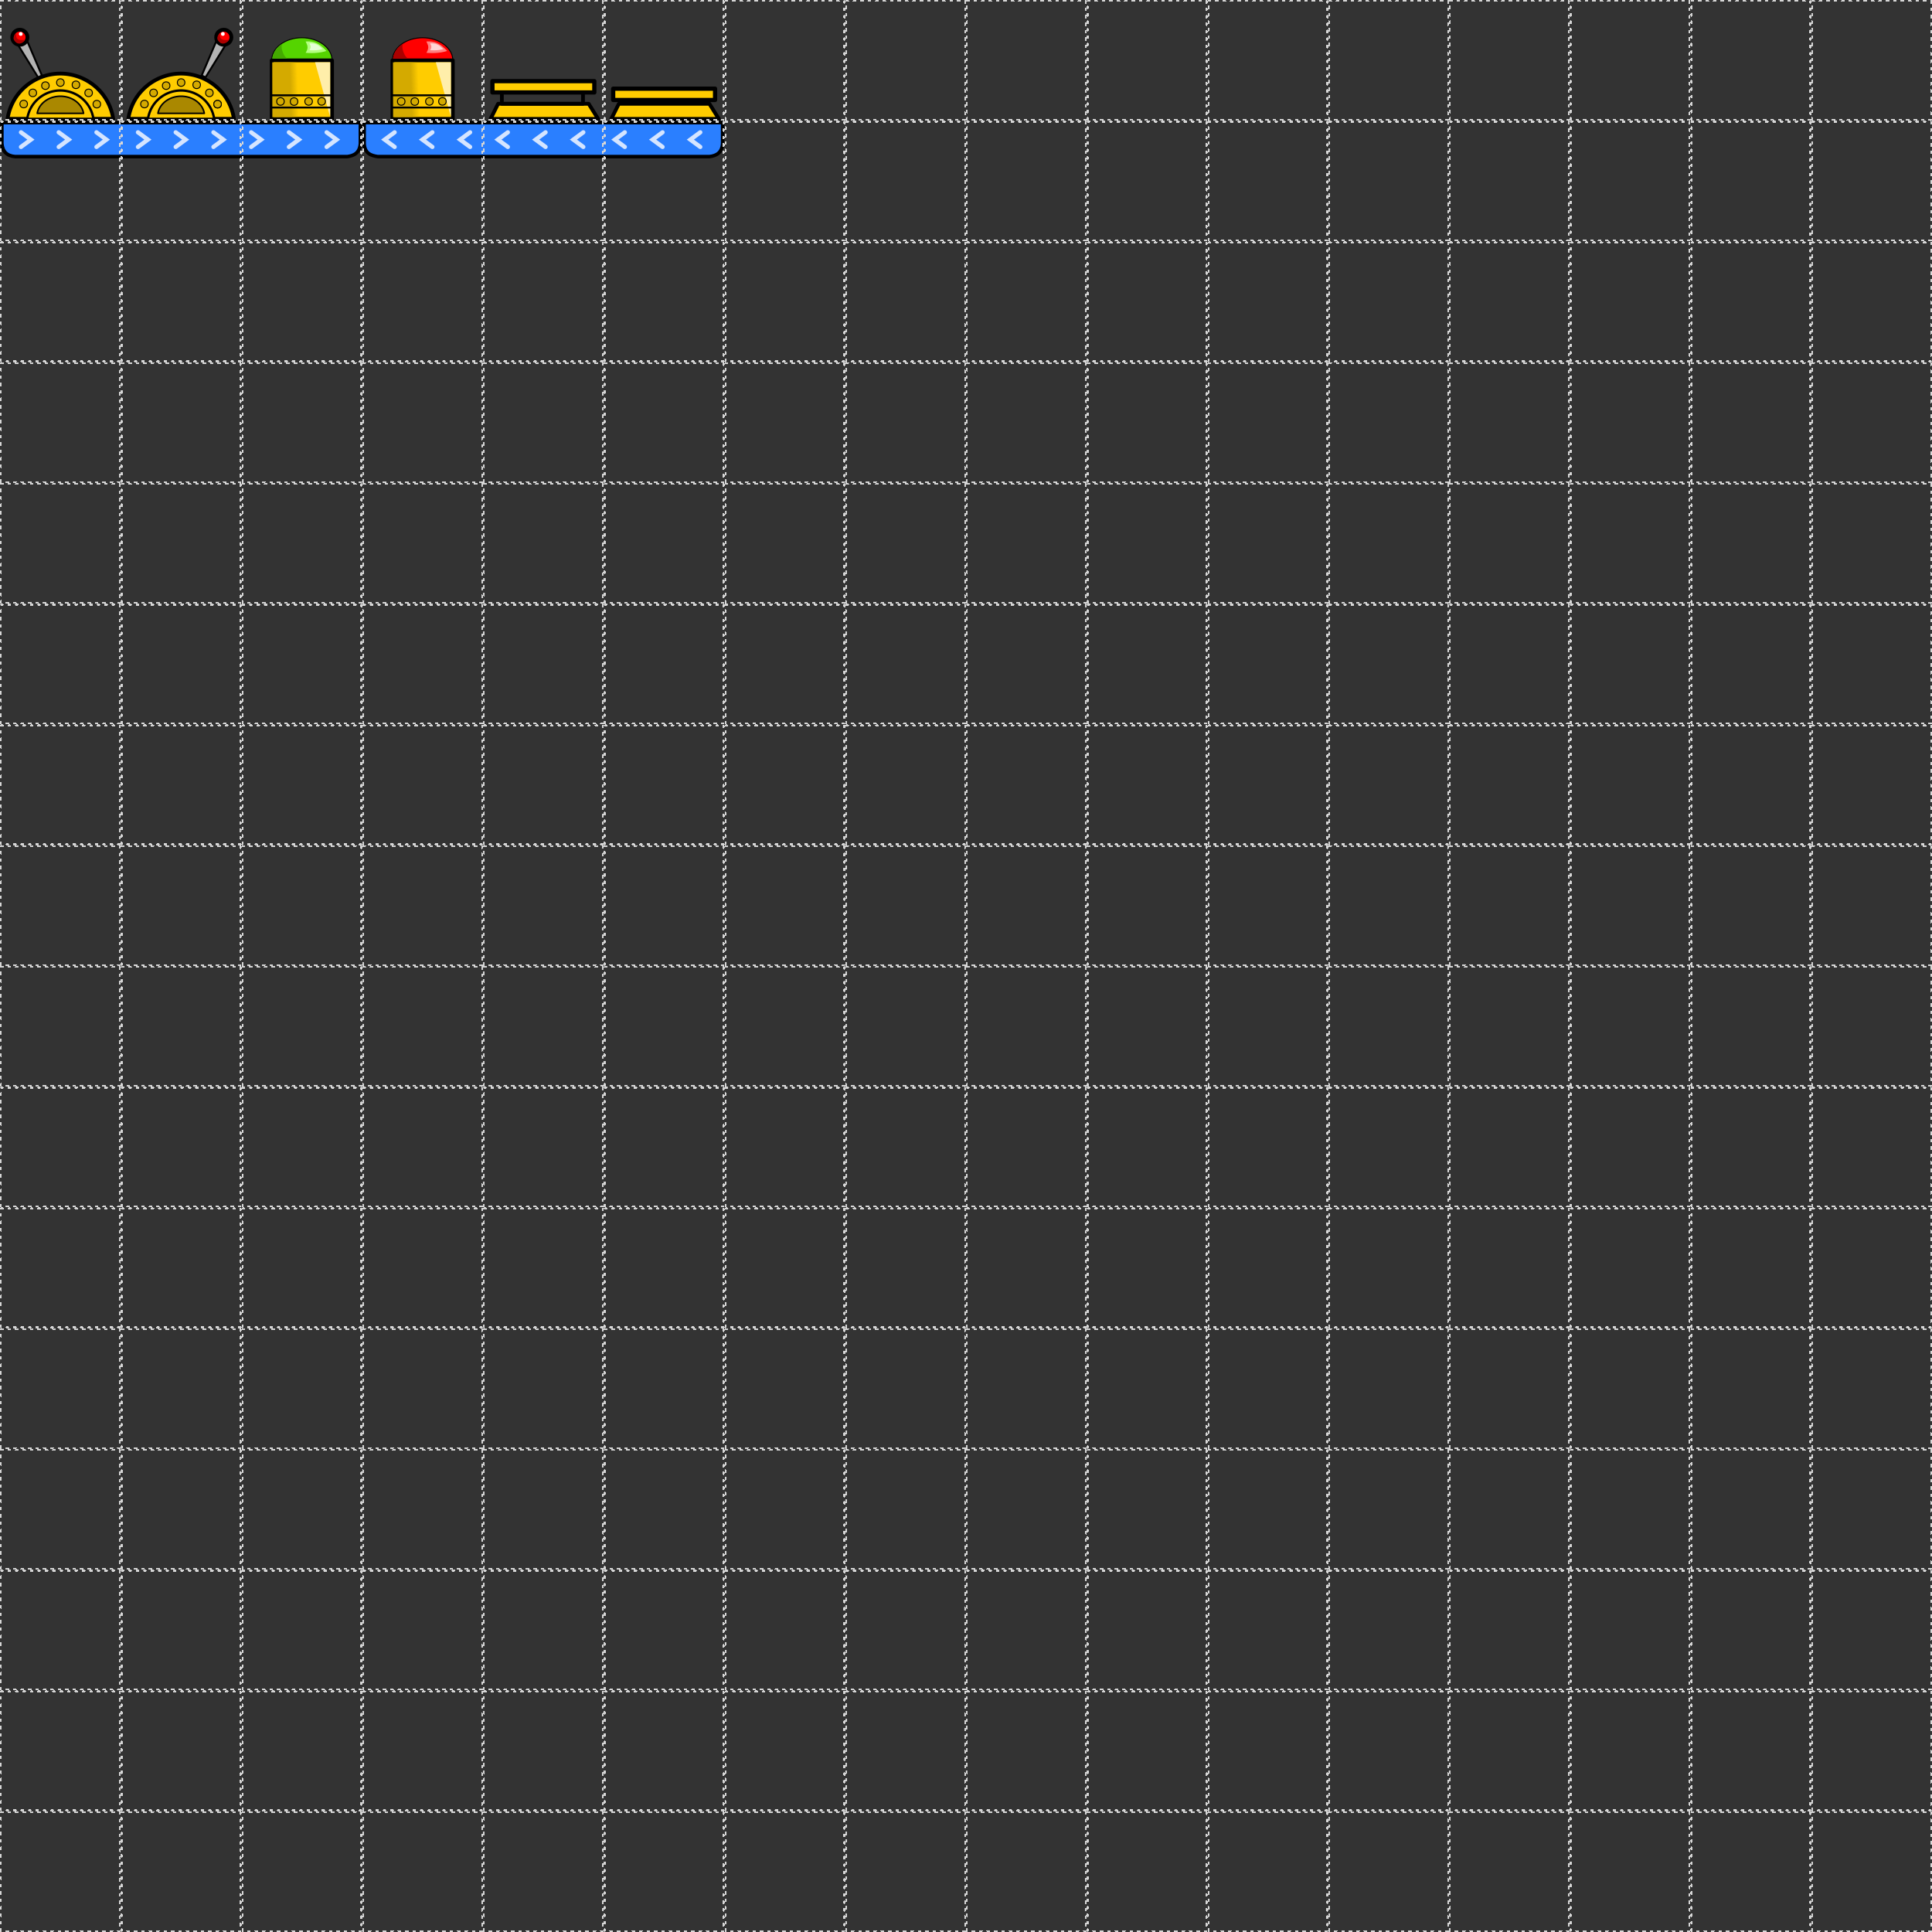 <?xml version="1.0" encoding="UTF-8" standalone="no"?>
<!-- Created with Inkscape (http://www.inkscape.org/) -->

<svg
   xmlns:dc="http://purl.org/dc/elements/1.1/"
   xmlns:cc="http://creativecommons.org/ns#"
   xmlns:rdf="http://www.w3.org/1999/02/22-rdf-syntax-ns#"
   xmlns:svg="http://www.w3.org/2000/svg"
   xmlns="http://www.w3.org/2000/svg"
   xmlns:xlink="http://www.w3.org/1999/xlink"
   xmlns:sodipodi="http://sodipodi.sourceforge.net/DTD/sodipodi-0.dtd"
   xmlns:inkscape="http://www.inkscape.org/namespaces/inkscape"
   width="1024"
   height="1024"
   viewBox="0 0 1024 1024"
   id="svg4478"
   version="1.1"
   inkscape:version="0.92.4 (5da689c313, 2019-01-14)"
   sodipodi:docname="Components.svg">
  <rect x="0" y="0" width="1024" height="1024" fill="#333333" stroke="none"/>
  <defs
     id="defs4480">
    <linearGradient
       inkscape:collect="always"
       id="linearGradient6588">
      <stop
         style="stop-color:#d4aa00;stop-opacity:1;"
         offset="0"
         id="stop6584" />
      <stop
         style="stop-color:#d4aa00;stop-opacity:0;"
         offset="1"
         id="stop6586" />
    </linearGradient>
    <linearGradient
       inkscape:collect="always"
       xlink:href="#linearGradient6588"
       id="linearGradient6590"
       x1="153.936"
       y1="35.589"
       x2="157.955"
       y2="35.463"
       gradientUnits="userSpaceOnUse"
       gradientTransform="translate(0,12)" />
    <linearGradient
       inkscape:collect="always"
       xlink:href="#linearGradient6588"
       id="linearGradient6659"
       gradientUnits="userSpaceOnUse"
       gradientTransform="translate(64,12)"
       x1="153.936"
       y1="35.589"
       x2="157.955"
       y2="35.463" />
  </defs>
  <sodipodi:namedview
     id="base"
     pagecolor="#ffffff"
     bordercolor="#666666"
     borderopacity="1.0"
     inkscape:pageopacity="0.0"
     inkscape:pageshadow="2"
     inkscape:zoom="2.8090922"
     inkscape:cx="210.0803"
     inkscape:cy="955.56852"
     inkscape:document-units="px"
     inkscape:current-layer="layer1"
     showgrid="true"
     units="px"
     objecttolerance="2"
     guidetolerance="2"
     inkscape:window-width="2736"
     inkscape:window-height="1744"
     inkscape:window-x="-11"
     inkscape:window-y="-11"
     inkscape:window-maximized="1">
    <inkscape:grid
       type="xygrid"
       id="grid4486"
       empspacing="8" />
  </sodipodi:namedview>
  <g
     inkscape:label="Layer 1"
     inkscape:groupmode="layer"
     id="layer1"
     transform="translate(0,-28.362)">
    <path
       style="opacity:1;fill:#ffcc00;fill-opacity:1;stroke:#000000;stroke-width:2.011;stroke-linecap:square;stroke-linejoin:round;stroke-miterlimit:4;stroke-dasharray:none;stroke-dashoffset:0;stroke-opacity:1;paint-order:normal"
       d="M 31.997,39 A 28.317,27.994 0 0 0 4.006,62.994 H 59.994 A 28.317,27.994 0 0 0 31.997,39 Z"
       id="path6485"
       inkscape:connector-curvature="0"
       transform="translate(0,28.362)" />
    <path
       style="fill:#b3b3b3;fill-rule:evenodd;stroke:#000000;stroke-width:1.006px;stroke-linecap:butt;stroke-linejoin:miter;stroke-opacity:1"
       d="M 20.183,40.999 9.059,23.004 14.115,21.004 22.206,40 Z"
       id="path6493"
       inkscape:connector-curvature="0"
       transform="translate(0,28.362)" />
    <ellipse
       style="opacity:1;fill:#ff0000;fill-opacity:1;stroke:#000000;stroke-width:2.011;stroke-linecap:square;stroke-linejoin:round;stroke-miterlimit:4;stroke-dasharray:none;stroke-dashoffset:0;stroke-opacity:1;paint-order:normal"
       id="path6497"
       cx="10.509"
       cy="19.752"
       rx="4.045"
       ry="3.999"
       transform="translate(0,28.362)" />
    <path
       inkscape:connector-curvature="0"
       id="path6499"
       d="M 31.975,47.965 A 17.738,17.535 0 0 0 14.441,62.994 H 49.512 A 17.738,17.535 0 0 0 31.975,47.965 Z"
       style="opacity:1;fill:#ffcc00;fill-opacity:1;stroke:#000000;stroke-width:1.26;stroke-linecap:square;stroke-linejoin:round;stroke-miterlimit:4;stroke-dasharray:none;stroke-dashoffset:0;stroke-opacity:1;paint-order:normal"
       transform="translate(0,28.362)" />
    <path
       style="opacity:1;fill:#aa8800;fill-opacity:1;stroke:#000000;stroke-width:0.819;stroke-linecap:square;stroke-linejoin:round;stroke-miterlimit:4;stroke-dasharray:none;stroke-dashoffset:0;stroke-opacity:1;paint-order:normal"
       d="M 32,51 A 12.421,10.591 0 0 0 19.722,60.078 H 44.281 A 12.421,10.591 0 0 0 32,51 Z"
       id="path6501"
       inkscape:connector-curvature="0"
       transform="translate(0,28.362)" />
    <circle
       style="opacity:1;fill:#d4aa00;fill-opacity:1;stroke:#000000;stroke-width:0.5;stroke-linecap:square;stroke-linejoin:round;stroke-miterlimit:4;stroke-dasharray:none;stroke-dashoffset:0;stroke-opacity:1;paint-order:normal"
       id="path6503"
       cx="32"
       cy="43.755"
       r="2"
       transform="translate(0,28.362)" />
    <use
       style=""
       x="0"
       y="0"
       xlink:href="#path6503"
       id="use6505"
       transform="translate(8.244,1.196)"
       width="100%"
       height="100%" />
    <use
       style=""
       x="0"
       y="0"
       xlink:href="#use6505"
       id="use6507"
       transform="translate(6.734,4.279)"
       width="100%"
       height="100%" />
    <use
       style=""
       x="0"
       y="0"
       xlink:href="#use6507"
       id="use6509"
       transform="translate(4.342,5.978)"
       width="100%"
       height="100%" />
    <use
       style=""
       x="0"
       y="0"
       xlink:href="#path6503"
       id="use6511"
       transform="translate(-7.929,1.636)"
       width="100%"
       height="100%" />
    <use
       style=""
       x="0"
       y="0"
       xlink:href="#path6503"
       id="use6513"
       transform="translate(-14.6,5.475)"
       width="100%"
       height="100%" />
    <use
       style=""
       x="0"
       y="0"
       xlink:href="#path6503"
       id="use6515"
       transform="translate(-19.445,11.39)"
       width="100%"
       height="100%" />
    <path
       style="fill:#aa0000;fill-rule:evenodd;stroke:none;stroke-width:1px;stroke-linecap:butt;stroke-linejoin:miter;stroke-opacity:1"
       d="M 8.512,17.423 C 8.379,20.599 9.12,21.584 13.311,21.132 11.558,23.697 9.242,23.534 8,22 6.265,20.271 7.643,18.558 8.512,17.423 Z"
       id="path6517"
       inkscape:connector-curvature="0"
       sodipodi:nodetypes="cccc"
       transform="translate(0,28.362)" />
    <circle
       style="opacity:1;fill:#ffffff;fill-opacity:1;stroke:none;stroke-width:0.5;stroke-linecap:square;stroke-linejoin:round;stroke-miterlimit:4;stroke-dasharray:none;stroke-dashoffset:0;stroke-opacity:1;paint-order:normal"
       id="path6519"
       cx="11"
       cy="18"
       r="1"
       transform="translate(0,28.362)" />
    <path
       inkscape:connector-curvature="0"
       id="path6521"
       d="M 95.997,39 A 28.317,27.994 0 0 0 68.006,62.994 H 123.994 A 28.317,27.994 0 0 0 95.997,39 Z"
       style="opacity:1;fill:#ffcc00;fill-opacity:1;stroke:#000000;stroke-width:2.011;stroke-linecap:square;stroke-linejoin:round;stroke-miterlimit:4;stroke-dasharray:none;stroke-dashoffset:0;stroke-opacity:1;paint-order:normal"
       transform="translate(0,28.362)" />
    <path
       style="opacity:1;fill:#ffcc00;fill-opacity:1;stroke:#000000;stroke-width:1.26;stroke-linecap:square;stroke-linejoin:round;stroke-miterlimit:4;stroke-dasharray:none;stroke-dashoffset:0;stroke-opacity:1;paint-order:normal"
       d="M 95.975,47.965 A 17.738,17.535 0 0 0 78.441,62.994 H 113.512 A 17.738,17.535 0 0 0 95.975,47.965 Z"
       id="path6527"
       inkscape:connector-curvature="0"
       transform="translate(0,28.362)" />
    <path
       inkscape:connector-curvature="0"
       id="path6529"
       d="M 96,51 A 12.421,10.591 0 0 0 83.722,60.078 H 108.281 A 12.421,10.591 0 0 0 96,51 Z"
       style="opacity:1;fill:#aa8800;fill-opacity:1;stroke:#000000;stroke-width:0.819;stroke-linecap:square;stroke-linejoin:round;stroke-miterlimit:4;stroke-dasharray:none;stroke-dashoffset:0;stroke-opacity:1;paint-order:normal"
       transform="translate(0,28.362)" />
    <circle
       r="2"
       cy="43.755"
       cx="96"
       id="circle6531"
       style="opacity:1;fill:#d4aa00;fill-opacity:1;stroke:#000000;stroke-width:0.5;stroke-linecap:square;stroke-linejoin:round;stroke-miterlimit:4;stroke-dasharray:none;stroke-dashoffset:0;stroke-opacity:1;paint-order:normal"
       transform="translate(0,28.362)" />
    <use
       style=""
       height="100%"
       width="100%"
       transform="translate(72.244,1.196)"
       id="use6533"
       xlink:href="#path6503"
       y="0"
       x="0" />
    <use
       style=""
       height="100%"
       width="100%"
       transform="translate(70.734,4.279)"
       id="use6535"
       xlink:href="#use6505"
       y="0"
       x="0" />
    <use
       style=""
       height="100%"
       width="100%"
       transform="translate(68.342,5.978)"
       id="use6537"
       xlink:href="#use6507"
       y="0"
       x="0" />
    <use
       style=""
       height="100%"
       width="100%"
       transform="translate(56.071,1.636)"
       id="use6539"
       xlink:href="#path6503"
       y="0"
       x="0" />
    <use
       style=""
       height="100%"
       width="100%"
       transform="translate(49.4,5.475)"
       id="use6541"
       xlink:href="#path6503"
       y="0"
       x="0" />
    <use
       style=""
       height="100%"
       width="100%"
       transform="translate(44.555,11.39)"
       id="use6543"
       xlink:href="#path6503"
       y="0"
       x="0" />
    <g
       style=""
       id="g6563"
       transform="translate(0,28.362)">
      <path
         style="fill:#b3b3b3;fill-rule:evenodd;stroke:#000000;stroke-width:1.006px;stroke-linecap:butt;stroke-linejoin:miter;stroke-opacity:1"
         d="M 108.932,40.995 120.057,23 115,21 106.909,39.996 Z"
         id="path6523"
         inkscape:connector-curvature="0" />
      <ellipse
         transform="scale(-1,1)"
         style="opacity:1;fill:#ff0000;fill-opacity:1;stroke:#000000;stroke-width:2.011;stroke-linecap:square;stroke-linejoin:round;stroke-miterlimit:4;stroke-dasharray:none;stroke-dashoffset:0;stroke-opacity:1;paint-order:normal"
         id="ellipse6525"
         cx="-118.606"
         cy="19.748"
         rx="4.045"
         ry="3.999" />
      <path
         style="fill:#aa0000;fill-rule:evenodd;stroke:none;stroke-width:1px;stroke-linecap:butt;stroke-linejoin:miter;stroke-opacity:1"
         d="m 116.512,17.423 c -0.133,3.177 0.609,4.161 4.8,3.71 C 119.558,23.697 117.242,23.534 116,22 c -1.735,-1.729 -0.357,-3.442 0.512,-4.577 z"
         id="path6545"
         inkscape:connector-curvature="0"
         sodipodi:nodetypes="cccc" />
      <circle
         transform="scale(-1,1)"
         style="opacity:1;fill:#ffffff;fill-opacity:1;stroke:none;stroke-width:0.5;stroke-linecap:square;stroke-linejoin:round;stroke-miterlimit:4;stroke-dasharray:none;stroke-dashoffset:0;stroke-opacity:1;paint-order:normal"
         id="circle6547"
         cx="-118.115"
         cy="17.996"
         r="1" />
    </g>
    <use
       style=""
       x="0"
       y="0"
       xlink:href="#use6537"
       id="use6600"
       width="100%"
       height="100%" />
    <g
       style=""
       id="g6629"
       transform="translate(0,28.362)">
      <ellipse
         ry="12"
         rx="16"
         cy="32"
         cx="160"
         id="path6567"
         style="opacity:1;fill:#55d400;fill-opacity:1;stroke:#000000;stroke-width:0.5;stroke-linecap:square;stroke-linejoin:round;stroke-miterlimit:4;stroke-dasharray:none;stroke-dashoffset:0;stroke-opacity:1;paint-order:normal" />
      <rect
         y="32"
         x="144"
         height="31"
         width="32"
         id="rect6571"
         style="opacity:1;fill:#ffcc00;fill-opacity:1;stroke:#000000;stroke-width:2;stroke-linecap:square;stroke-linejoin:round;stroke-miterlimit:4;stroke-dasharray:none;stroke-dashoffset:0;stroke-opacity:1;paint-order:normal" />
      <path
         sodipodi:nodetypes="ccccc"
         inkscape:connector-curvature="0"
         id="rect6573"
         d="M 144.29,33.047 158,33 v 29 l -13.655,0.11 z"
         style="opacity:1;fill:url(#linearGradient6590);fill-opacity:1;stroke:none;stroke-width:0.5;stroke-linecap:square;stroke-linejoin:round;stroke-miterlimit:4;stroke-dasharray:none;stroke-dashoffset:0;stroke-opacity:1;paint-order:normal" />
      <path
         inkscape:connector-curvature="0"
         id="path6592"
         d="m 167,33 h 8 v 29 z"
         style="fill:#ffeeaa;fill-rule:evenodd;stroke:none;stroke-width:1px;stroke-linecap:butt;stroke-linejoin:miter;stroke-opacity:1" />
      <path
         sodipodi:nodetypes="cccc"
         inkscape:connector-curvature="0"
         id="path6594"
         d="m 162,22 c 5.526,-0.449 8.305,2.227 11,5 -2.901,0.937 -6.445,1.366 -11,1 1.871,-2.982 0.669,-4.351 0,-6 z"
         style="fill:#b3ff80;fill-rule:evenodd;stroke:none;stroke-width:1px;stroke-linecap:butt;stroke-linejoin:miter;stroke-opacity:1" />
      <path
         style="fill:#e5ffd5;fill-rule:evenodd;stroke:none;stroke-width:0.62px;stroke-linecap:butt;stroke-linejoin:miter;stroke-opacity:1"
         d="m 164,22.98 c 3.516,-0.271 5.285,1.345 7,3.02 -1.846,0.566 -4.102,0.825 -7,0.604 1.191,-1.801 0.426,-2.628 0,-3.624 z"
         id="path6596"
         inkscape:connector-curvature="0"
         sodipodi:nodetypes="cccc" />
      <path
         sodipodi:nodetypes="cccc"
         inkscape:connector-curvature="0"
         id="path6598"
         d="m 153,31 c -2.233,0.706 -4.929,-6.611 -3.173,-7.952 -3.475,1.958 -4.936,4.777 -5.527,7.968 z"
         style="fill:#44aa00;fill-rule:evenodd;stroke:none;stroke-width:1px;stroke-linecap:butt;stroke-linejoin:miter;stroke-opacity:1" />
      <circle
         r="2"
         cy="53.781"
         cx="148.654"
         id="circle6604"
         style="opacity:1;fill:#d4aa00;fill-opacity:1;stroke:#000000;stroke-width:0.5;stroke-linecap:square;stroke-linejoin:round;stroke-miterlimit:4;stroke-dasharray:none;stroke-dashoffset:0;stroke-opacity:1;paint-order:normal" />
      <circle
         r="2"
         cy="53.829"
         cx="155.853"
         id="circle6606"
         style="opacity:1;fill:#d4aa00;fill-opacity:1;stroke:#000000;stroke-width:0.5;stroke-linecap:square;stroke-linejoin:round;stroke-miterlimit:4;stroke-dasharray:none;stroke-dashoffset:0;stroke-opacity:1;paint-order:normal" />
      <circle
         r="2"
         cy="53.766"
         cx="163.579"
         id="circle6608"
         style="opacity:1;fill:#d4aa00;fill-opacity:1;stroke:#000000;stroke-width:0.5;stroke-linecap:square;stroke-linejoin:round;stroke-miterlimit:4;stroke-dasharray:none;stroke-dashoffset:0;stroke-opacity:1;paint-order:normal" />
      <circle
         r="2"
         cy="53.75"
         cx="170.49"
         id="circle6610"
         style="opacity:1;fill:#d4aa00;fill-opacity:1;stroke:#000000;stroke-width:0.5;stroke-linecap:square;stroke-linejoin:round;stroke-miterlimit:4;stroke-dasharray:none;stroke-dashoffset:0;stroke-opacity:1;paint-order:normal" />
      <path
         inkscape:connector-curvature="0"
         id="path6612"
         d="m 144,50.519 h 32"
         style="fill:none;fill-rule:evenodd;stroke:#000000;stroke-width:1.033px;stroke-linecap:butt;stroke-linejoin:miter;stroke-opacity:1" />
      <path
         inkscape:connector-curvature="0"
         id="path6614"
         d="m 144,57 h 32"
         style="fill:none;fill-rule:evenodd;stroke:#000000;stroke-width:1px;stroke-linecap:butt;stroke-linejoin:miter;stroke-opacity:1" />
    </g>
    <g
       style=""
       id="g6687"
       transform="translate(0,28.362)">
      <ellipse
         style="opacity:1;fill:#ff0000;fill-opacity:1;stroke:#000000;stroke-width:0.5;stroke-linecap:square;stroke-linejoin:round;stroke-miterlimit:4;stroke-dasharray:none;stroke-dashoffset:0;stroke-opacity:1;paint-order:normal"
         id="ellipse6631"
         cx="224"
         cy="32"
         rx="16"
         ry="12" />
      <rect
         style="opacity:1;fill:#ffcc00;fill-opacity:1;stroke:#000000;stroke-width:2;stroke-linecap:square;stroke-linejoin:round;stroke-miterlimit:4;stroke-dasharray:none;stroke-dashoffset:0;stroke-opacity:1;paint-order:normal"
         id="rect6633"
         width="32"
         height="31"
         x="208"
         y="32" />
      <path
         style="opacity:1;fill:url(#linearGradient6659);fill-opacity:1;stroke:none;stroke-width:0.5;stroke-linecap:square;stroke-linejoin:round;stroke-miterlimit:4;stroke-dasharray:none;stroke-dashoffset:0;stroke-opacity:1;paint-order:normal"
         d="M 208.29,33.047 222,33 v 29 l -13.655,0.11 z"
         id="path6635"
         inkscape:connector-curvature="0"
         sodipodi:nodetypes="ccccc" />
      <path
         style="fill:#ffeeaa;fill-rule:evenodd;stroke:none;stroke-width:1px;stroke-linecap:butt;stroke-linejoin:miter;stroke-opacity:1"
         d="m 231,33 h 8 v 29 z"
         id="path6637"
         inkscape:connector-curvature="0" />
      <path
         style="fill:#ff8080;fill-rule:evenodd;stroke:none;stroke-width:1px;stroke-linecap:butt;stroke-linejoin:miter;stroke-opacity:1"
         d="m 226,22 c 5.526,-0.449 8.305,2.227 11,5 -2.901,0.937 -6.445,1.366 -11,1 1.871,-2.982 0.669,-4.351 0,-6 z"
         id="path6639"
         inkscape:connector-curvature="0"
         sodipodi:nodetypes="cccc" />
      <path
         sodipodi:nodetypes="cccc"
         inkscape:connector-curvature="0"
         id="path6641"
         d="m 228,22.98 c 3.516,-0.271 5.285,1.345 7,3.02 -1.846,0.566 -4.102,0.825 -7,0.604 1.191,-1.801 0.426,-2.628 0,-3.624 z"
         style="fill:#ffd5d5;fill-rule:evenodd;stroke:none;stroke-width:0.62px;stroke-linecap:butt;stroke-linejoin:miter;stroke-opacity:1" />
      <path
         style="fill:#aa0000;fill-rule:evenodd;stroke:none;stroke-width:1px;stroke-linecap:butt;stroke-linejoin:miter;stroke-opacity:1"
         d="m 217,31 c -2.233,0.706 -4.929,-6.611 -3.173,-7.952 -3.475,1.958 -4.936,4.777 -5.527,7.968 z"
         id="path6643"
         inkscape:connector-curvature="0"
         sodipodi:nodetypes="cccc" />
      <circle
         style="opacity:1;fill:#d4aa00;fill-opacity:1;stroke:#000000;stroke-width:0.5;stroke-linecap:square;stroke-linejoin:round;stroke-miterlimit:4;stroke-dasharray:none;stroke-dashoffset:0;stroke-opacity:1;paint-order:normal"
         id="circle6645"
         cx="212.654"
         cy="53.781"
         r="2" />
      <circle
         style="opacity:1;fill:#d4aa00;fill-opacity:1;stroke:#000000;stroke-width:0.5;stroke-linecap:square;stroke-linejoin:round;stroke-miterlimit:4;stroke-dasharray:none;stroke-dashoffset:0;stroke-opacity:1;paint-order:normal"
         id="circle6647"
         cx="219.853"
         cy="53.829"
         r="2" />
      <circle
         style="opacity:1;fill:#d4aa00;fill-opacity:1;stroke:#000000;stroke-width:0.5;stroke-linecap:square;stroke-linejoin:round;stroke-miterlimit:4;stroke-dasharray:none;stroke-dashoffset:0;stroke-opacity:1;paint-order:normal"
         id="circle6649"
         cx="227.579"
         cy="53.766"
         r="2" />
      <circle
         style="opacity:1;fill:#d4aa00;fill-opacity:1;stroke:#000000;stroke-width:0.5;stroke-linecap:square;stroke-linejoin:round;stroke-miterlimit:4;stroke-dasharray:none;stroke-dashoffset:0;stroke-opacity:1;paint-order:normal"
         id="circle6651"
         cx="234.49"
         cy="53.75"
         r="2" />
      <path
         style="fill:none;fill-rule:evenodd;stroke:#000000;stroke-width:1.033px;stroke-linecap:butt;stroke-linejoin:miter;stroke-opacity:1"
         d="m 208,50.519 h 32"
         id="path6653"
         inkscape:connector-curvature="0" />
      <path
         style="fill:none;fill-rule:evenodd;stroke:#000000;stroke-width:1px;stroke-linecap:butt;stroke-linejoin:miter;stroke-opacity:1"
         d="m 208,57 h 32"
         id="path6655"
         inkscape:connector-curvature="0" />
    </g>
    <g
       id="g6760">
      <path
         transform="translate(0,28.362)"
         sodipodi:nodetypes="ccccc"
         inkscape:connector-curvature="0"
         id="rect6689"
         d="m 264,55 h 48 l 5,8 H 260 Z"
         style="opacity:1;fill:#ffcc00;fill-opacity:1;stroke:#000000;stroke-width:2;stroke-linecap:square;stroke-linejoin:round;stroke-miterlimit:4;stroke-dasharray:none;stroke-dashoffset:0;stroke-opacity:1;paint-order:normal" />
      <rect
         transform="translate(0,28.362)"
         y="49"
         x="266"
         height="6"
         width="43"
         id="rect6692"
         style="opacity:1;fill:#000000;fill-opacity:0;stroke:#000000;stroke-width:2;stroke-linecap:square;stroke-linejoin:round;stroke-miterlimit:4;stroke-dasharray:none;stroke-dashoffset:0;stroke-opacity:1;paint-order:normal" />
      <rect
         transform="translate(0,28.362)"
         style="opacity:1;fill:#ffcc00;fill-opacity:1;stroke:#000000;stroke-width:2.241;stroke-linecap:square;stroke-linejoin:round;stroke-miterlimit:4;stroke-dasharray:none;stroke-dashoffset:0;stroke-opacity:1;paint-order:normal"
         id="rect6694"
         width="54"
         height="6"
         x="261"
         y="43" />
    </g>
    <g
       id="g6775">
      <path
         style="opacity:1;fill:#ffcc00;fill-opacity:1;stroke:#000000;stroke-width:2;stroke-linecap:square;stroke-linejoin:round;stroke-miterlimit:4;stroke-dasharray:none;stroke-dashoffset:0;stroke-opacity:1;paint-order:normal"
         d="m 328,83.362 h 48 l 5,8 h -57 z"
         id="path6762"
         inkscape:connector-curvature="0"
         sodipodi:nodetypes="ccccc" />
      <rect
         y="75.362"
         x="325"
         height="6"
         width="54"
         id="rect6766"
         style="opacity:1;fill:#ffcc00;fill-opacity:1;stroke:#000000;stroke-width:2.241;stroke-linecap:square;stroke-linejoin:round;stroke-miterlimit:4;stroke-dasharray:none;stroke-dashoffset:0;stroke-opacity:1;paint-order:normal" />
    </g>
    <path
       style="opacity:1;fill:#2a7fff;fill-opacity:1;stroke:#000000;stroke-width:1.861;stroke-linecap:square;stroke-linejoin:round;stroke-miterlimit:4;stroke-dasharray:none;stroke-dashoffset:0;stroke-opacity:1;paint-order:normal"
       d="m 1,93.362 h 190 v 11 c -0.324,4.956 -3.218,6.52 -6.934,7 H 8.12 c -4.499,-0.325 -6.816,-2.711 -7.12,-7 z"
       id="rect6784"
       inkscape:connector-curvature="0"
       sodipodi:nodetypes="ccccccc" />
    <path
       sodipodi:nodetypes="ccc"
       inkscape:connector-curvature="0"
       id="use6788"
       d="m 11.13,98.492 5.264,3.87 -5.264,3.87"
       style="fill:none;fill-rule:evenodd;stroke:#d5e5ff;stroke-width:2.257;stroke-linecap:round;stroke-linejoin:miter;stroke-miterlimit:4;stroke-dasharray:none;stroke-opacity:1" />
    <use
       x="0"
       y="0"
       xlink:href="#use6788"
       id="use6808"
       width="100%"
       height="100%"
       transform="translate(20)" />
    <use
       x="0"
       y="0"
       xlink:href="#use6808"
       id="use6810"
       width="100%"
       height="100%"
       transform="translate(20)" />
    <use
       x="0"
       y="0"
       xlink:href="#use6810"
       id="use6812"
       transform="translate(22)"
       width="100%"
       height="100%" />
    <use
       x="0"
       y="0"
       xlink:href="#use6812"
       id="use6814"
       width="100%"
       height="100%"
       transform="translate(20)" />
    <use
       x="0"
       y="0"
       xlink:href="#use6814"
       id="use6816"
       width="100%"
       height="100%"
       transform="translate(20)" />
    <use
       x="0"
       y="0"
       xlink:href="#use6816"
       id="use6818"
       width="100%"
       height="100%"
       transform="translate(20)" />
    <use
       x="0"
       y="0"
       xlink:href="#use6818"
       id="use6820"
       width="100%"
       height="100%"
       transform="translate(20)" />
    <use
       x="0"
       y="0"
       xlink:href="#use6820"
       id="use6822"
       width="100%"
       height="100%"
       transform="translate(20)" />
    <path
       style="opacity:1;fill:#2a7fff;fill-opacity:1;stroke:#000000;stroke-width:1.861;stroke-linecap:square;stroke-linejoin:round;stroke-miterlimit:4;stroke-dasharray:none;stroke-dashoffset:0;stroke-opacity:1;paint-order:normal"
       d="m 193,93.362 h 190 v 11 c -0.286,4.743 -3.051,6.575 -7.012,7 H 200.219 c -3.739,-0.556 -6.981,-1.776 -7.219,-7 z"
       id="rect6828"
       inkscape:connector-curvature="0"
       sodipodi:nodetypes="ccccccc" />
    <path
       style="fill:none;fill-rule:evenodd;stroke:#d5e5ff;stroke-width:2.257;stroke-linecap:round;stroke-linejoin:miter;stroke-miterlimit:4;stroke-dasharray:none;stroke-opacity:1"
       d="m 371.158,98.492 -5.264,3.87 5.264,3.87"
       id="path6830"
       inkscape:connector-curvature="0"
       sodipodi:nodetypes="ccc" />
    <use
       height="100%"
       width="100%"
       transform="matrix(-1,0,0,1,362.288,0)"
       id="use6832"
       xlink:href="#use6788"
       y="0"
       x="0" />
    <use
       height="100%"
       width="100%"
       transform="matrix(-1,0,0,1,362.288,0)"
       id="use6834"
       xlink:href="#use6808"
       y="0"
       x="0" />
    <use
       height="100%"
       width="100%"
       transform="matrix(-1,0,0,1,360.288,0)"
       id="use6836"
       xlink:href="#use6810"
       y="0"
       x="0" />
    <use
       height="100%"
       width="100%"
       transform="matrix(-1,0,0,1,362.288,0)"
       id="use6838"
       xlink:href="#use6812"
       y="0"
       x="0" />
    <use
       height="100%"
       width="100%"
       transform="matrix(-1,0,0,1,362.288,0)"
       id="use6840"
       xlink:href="#use6814"
       y="0"
       x="0" />
    <use
       height="100%"
       width="100%"
       transform="matrix(-1,0,0,1,362.288,0)"
       id="use6842"
       xlink:href="#use6816"
       y="0"
       x="0" />
    <use
       height="100%"
       width="100%"
       transform="matrix(-1,0,0,1,362.288,0)"
       id="use6844"
       xlink:href="#use6818"
       y="0"
       x="0" />
    <use
       height="100%"
       width="100%"
       transform="matrix(-1,0,0,1,362.288,0)"
       id="use6846"
       xlink:href="#use6820"
       y="0"
       x="0" />
  </g>
  <g
     inkscape:groupmode="layer"
     id="layer2"
     inkscape:label="Grid"
     sodipodi:insensitive="true">
    <g
       id="g6483">
      <g
         id="g6417">
        <rect
           style="display:inline;opacity:1;fill:none;fill-opacity:1;stroke:#d6d6d6;stroke-width:0.985;stroke-linecap:round;stroke-miterlimit:1;stroke-dasharray:0.985, 2.954;stroke-dashoffset:0;stroke-opacity:1;shape-rendering:crispEdges"
           id="rect6651"
           width="63.015"
           height="63.015"
           x="960.492"
           y="-63.508"
           inkscape:label="#rect5602"
           transform="rotate(90)"
           inkscape:tile-cx="32.000002"
           inkscape:tile-cy="992"
           inkscape:tile-w="64"
           inkscape:tile-h="64"
           inkscape:tile-x0="1.7881394e-06"
           inkscape:tile-y0="960" />
        <use
           x="0"
           y="0"
           xlink:href="#rect6651"
           id="use6369"
           transform="translate(64)"
           width="100%"
           height="100%" />
        <use
           x="0"
           y="0"
           xlink:href="#rect6651"
           id="use6371"
           transform="translate(128)"
           width="100%"
           height="100%" />
        <use
           x="0"
           y="0"
           xlink:href="#rect6651"
           id="use6373"
           transform="translate(192)"
           width="100%"
           height="100%" />
        <use
           x="0"
           y="0"
           xlink:href="#rect6651"
           id="use6375"
           transform="translate(256)"
           width="100%"
           height="100%" />
        <use
           x="0"
           y="0"
           xlink:href="#rect6651"
           id="use6377"
           transform="translate(320)"
           width="100%"
           height="100%" />
        <use
           x="0"
           y="0"
           xlink:href="#rect6651"
           id="use6379"
           transform="translate(384)"
           width="100%"
           height="100%" />
        <use
           x="0"
           y="0"
           xlink:href="#rect6651"
           id="use6381"
           transform="translate(448)"
           width="100%"
           height="100%" />
        <use
           x="0"
           y="0"
           xlink:href="#rect6651"
           id="use6383"
           transform="translate(512)"
           width="100%"
           height="100%" />
        <use
           x="0"
           y="0"
           xlink:href="#rect6651"
           id="use6385"
           transform="translate(576)"
           width="100%"
           height="100%" />
        <use
           x="0"
           y="0"
           xlink:href="#rect6651"
           id="use6387"
           transform="translate(704,-2.0265579e-6)"
           width="100%"
           height="100%" />
        <use
           x="0"
           y="0"
           xlink:href="#rect6651"
           id="use6389"
           transform="translate(768)"
           width="100%"
           height="100%" />
        <use
           x="0"
           y="0"
           xlink:href="#rect6651"
           id="use6391"
           transform="translate(640)"
           width="100%"
           height="100%" />
        <use
           x="0"
           y="0"
           xlink:href="#rect6651"
           id="use6393"
           transform="translate(832)"
           width="100%"
           height="100%" />
        <use
           x="0"
           y="0"
           xlink:href="#rect6651"
           id="use6397"
           transform="translate(960)"
           width="100%"
           height="100%" />
        <use
           x="0"
           y="0"
           xlink:href="#rect6651"
           id="use6399"
           transform="translate(896)"
           width="100%"
           height="100%" />
      </g>
      <use
         height="100%"
         width="100%"
         transform="translate(0,-64)"
         id="use6419"
         xlink:href="#g6417"
         y="0"
         x="0" />
      <use
         height="100%"
         width="100%"
         transform="translate(0,-128)"
         id="use6423"
         xlink:href="#g6417"
         y="0"
         x="0" />
      <use
         height="100%"
         width="100%"
         transform="translate(0,-192)"
         id="use6425"
         xlink:href="#g6417"
         y="0"
         x="0" />
      <use
         height="100%"
         width="100%"
         transform="translate(0,-256)"
         id="use6427"
         xlink:href="#g6417"
         y="0"
         x="0" />
      <use
         height="100%"
         width="100%"
         transform="translate(0,-320)"
         id="use6429"
         xlink:href="#g6417"
         y="0"
         x="0" />
      <use
         height="100%"
         width="100%"
         transform="translate(0,-384)"
         id="use6431"
         xlink:href="#g6417"
         y="0"
         x="0" />
      <use
         height="100%"
         width="100%"
         transform="translate(0,-448)"
         id="use6433"
         xlink:href="#g6417"
         y="0"
         x="0" />
      <use
         height="100%"
         width="100%"
         transform="translate(0,-512)"
         id="use6435"
         xlink:href="#g6417"
         y="0"
         x="0" />
      <use
         height="100%"
         width="100%"
         transform="translate(0,-576)"
         id="use6437"
         xlink:href="#g6417"
         y="0"
         x="0" />
      <use
         height="100%"
         width="100%"
         transform="translate(0,-640)"
         id="use6439"
         xlink:href="#g6417"
         y="0"
         x="0" />
      <use
         height="100%"
         width="100%"
         transform="translate(0,-704)"
         id="use6441"
         xlink:href="#g6417"
         y="0"
         x="0" />
      <use
         height="100%"
         width="100%"
         transform="translate(0,-768)"
         id="use6443"
         xlink:href="#g6417"
         y="0"
         x="0" />
      <use
         height="100%"
         width="100%"
         transform="translate(0,-832)"
         id="use6445"
         xlink:href="#g6417"
         y="0"
         x="0" />
      <use
         height="100%"
         width="100%"
         transform="translate(0,-896)"
         id="use6447"
         xlink:href="#g6417"
         y="0"
         x="0" />
      <use
         height="100%"
         width="100%"
         transform="translate(0,-960)"
         id="use6449"
         xlink:href="#g6417"
         y="0"
         x="0" />
    </g>
  </g>
</svg>
